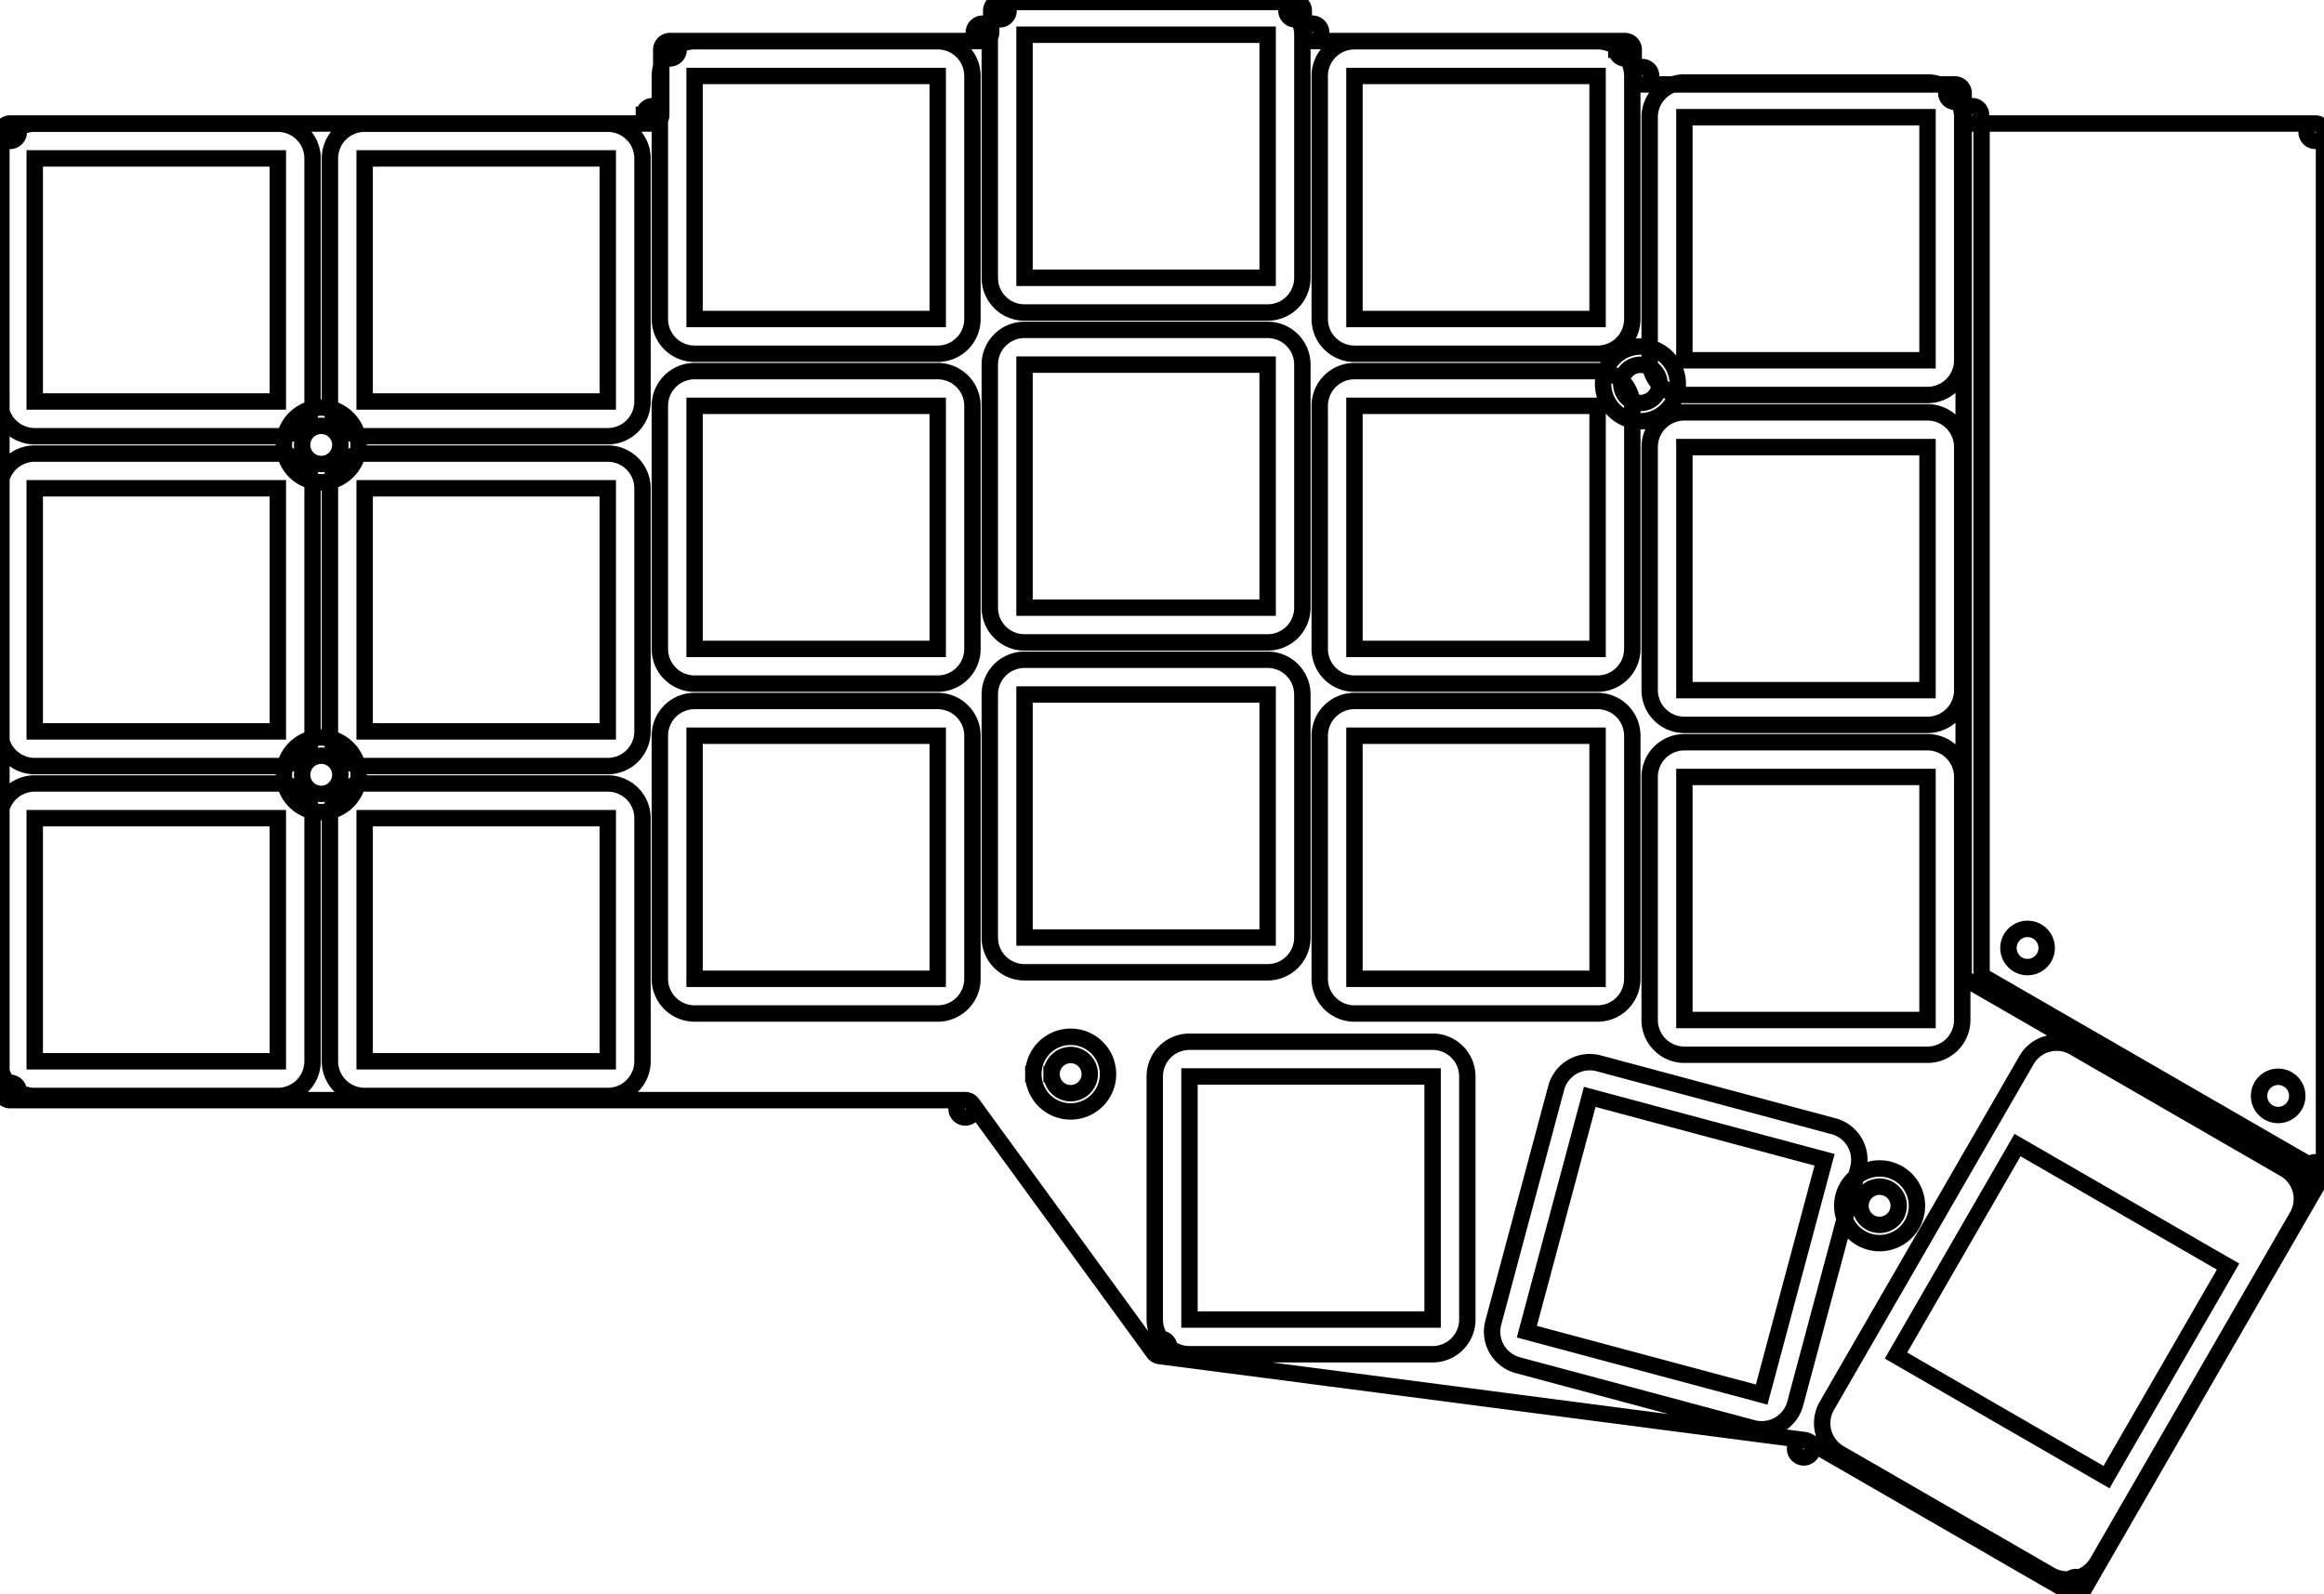 <svg width="133.833mm" height="91.833mm" viewBox="0 0 133.833 91.833" xmlns="http://www.w3.org/2000/svg"><g id="svgGroup" stroke-linecap="round" fill-rule="evenodd" font-size="9pt" stroke="#000" stroke-width="0.25mm" fill="none" style="stroke:#000;stroke-width:0.25mm;fill:none"><path d="M 120.791 89.973 L 132.291 70.055 A 2 2 0 0 0 131.559 67.323 L 119.435 60.323 A 2 2 0 0 0 116.703 61.055 L 105.203 80.973 A 2 2 0 0 0 105.935 83.706 L 118.059 90.706 A 2 2 0 0 0 120.791 89.973 Z M 133.268 68.555 A 0.5 0.5 0 0 0 133.085 67.872 L 113.333 56.468 A 0.5 0.5 0 0 1 113.083 56.035 L 113.083 7.115 L 113.082 5.363 M 114.613 7.115 A 0.5 0.5 0 0 0 114.113 7.615 L 114.113 55.902 A 0.5 0.5 0 0 0 114.363 56.335 L 133.083 67.143 A 0.5 0.5 0 0 0 133.833 66.71 M 2 63.125 L 16 63.125 A 2 2 0 0 0 18 61.125 L 18 47.125 A 2 2 0 0 0 16 45.125 L 2 45.125 A 2 2 0 0 0 0 47.125 L 0 61.125 A 2 2 0 0 0 2 63.125 Z M 2 44.125 L 16 44.125 A 2 2 0 0 0 18 42.125 L 18 28.125 A 2 2 0 0 0 16 26.125 L 2 26.125 A 2 2 0 0 0 0 28.125 L 0 42.125 A 2 2 0 0 0 2 44.125 Z M 2 25.125 L 16 25.125 A 2 2 0 0 0 18 23.125 L 18 9.125 A 2 2 0 0 0 16 7.125 L 2 7.125 A 2 2 0 0 0 0 9.125 L 0 23.125 A 2 2 0 0 0 2 25.125 Z M 21 63.125 L 35 63.125 A 2 2 0 0 0 37 61.125 L 37 47.125 A 2 2 0 0 0 35 45.125 L 21 45.125 A 2 2 0 0 0 19 47.125 L 19 61.125 A 2 2 0 0 0 21 63.125 Z M 21 44.125 L 35 44.125 A 2 2 0 0 0 37 42.125 L 37 28.125 A 2 2 0 0 0 35 26.125 L 21 26.125 A 2 2 0 0 0 19 28.125 L 19 42.125 A 2 2 0 0 0 21 44.125 Z M 21 25.125 L 35 25.125 A 2 2 0 0 0 37 23.125 L 37 9.125 A 2 2 0 0 0 35 7.125 L 21 7.125 A 2 2 0 0 0 19 9.125 L 19 23.125 A 2 2 0 0 0 21 25.125 Z M 40 58.375 L 54 58.375 A 2 2 0 0 0 56 56.375 L 56 42.375 A 2 2 0 0 0 54 40.375 L 40 40.375 A 2 2 0 0 0 38 42.375 L 38 56.375 A 2 2 0 0 0 40 58.375 Z M 40 39.375 L 54 39.375 A 2 2 0 0 0 56 37.375 L 56 23.375 A 2 2 0 0 0 54 21.375 L 40 21.375 A 2 2 0 0 0 38 23.375 L 38 37.375 A 2 2 0 0 0 40 39.375 Z M 40 20.375 L 54 20.375 A 2 2 0 0 0 56 18.375 L 56 4.375 A 2 2 0 0 0 54 2.375 L 40 2.375 A 2 2 0 0 0 38 4.375 L 38 18.375 A 2 2 0 0 0 40 20.375 Z M 59 56 L 73 56 A 2 2 0 0 0 75 54 L 75 40 A 2 2 0 0 0 73 38 L 59 38 A 2 2 0 0 0 57 40 L 57 54 A 2 2 0 0 0 59 56 Z M 59 37 L 73 37 A 2 2 0 0 0 75 35 L 75 21 A 2 2 0 0 0 73 19 L 59 19 A 2 2 0 0 0 57 21 L 57 35 A 2 2 0 0 0 59 37 Z M 59 18 L 73 18 A 2 2 0 0 0 75 16 L 75 2 A 2 2 0 0 0 73 0 L 59 0 A 2 2 0 0 0 57 2 L 57 16 A 2 2 0 0 0 59 18 Z M 78 58.375 L 92 58.375 A 2 2 0 0 0 94 56.375 L 94 42.375 A 2 2 0 0 0 92 40.375 L 78 40.375 A 2 2 0 0 0 76 42.375 L 76 56.375 A 2 2 0 0 0 78 58.375 Z M 78 39.375 L 92 39.375 A 2 2 0 0 0 94 37.375 L 94 23.375 A 2 2 0 0 0 92 21.375 L 78 21.375 A 2 2 0 0 0 76 23.375 L 76 37.375 A 2 2 0 0 0 78 39.375 Z M 78 20.375 L 92 20.375 A 2 2 0 0 0 94 18.375 L 94 4.375 A 2 2 0 0 0 92 2.375 L 78 2.375 A 2 2 0 0 0 76 4.375 L 76 18.375 A 2 2 0 0 0 78 20.375 Z M 97 60.75 L 111 60.75 A 2 2 0 0 0 113 58.75 L 113 44.75 A 2 2 0 0 0 111 42.75 L 97 42.75 A 2 2 0 0 0 95 44.75 L 95 58.75 A 2 2 0 0 0 97 60.75 Z M 97 41.75 L 111 41.75 A 2 2 0 0 0 113 39.75 L 113 25.75 A 2 2 0 0 0 111 23.75 L 97 23.75 A 2 2 0 0 0 95 25.75 L 95 39.75 A 2 2 0 0 0 97 41.75 Z M 97 22.75 L 111 22.75 A 2 2 0 0 0 113 20.75 L 113 6.75 A 2 2 0 0 0 111 4.75 L 97 4.75 A 2 2 0 0 0 95 6.75 L 95 20.75 A 2 2 0 0 0 97 22.75 Z M 68.5 78 L 82.5 78 A 2 2 0 0 0 84.5 76 L 84.5 62 A 2 2 0 0 0 82.5 60 L 68.5 60 A 2 2 0 0 0 66.5 62 L 66.5 76 A 2 2 0 0 0 68.5 78 Z M 87.409 78.632 L 100.932 82.255 A 2 2 0 0 0 103.382 80.841 L 107.005 67.318 A 2 2 0 0 0 105.591 64.868 L 92.068 61.245 A 2 2 0 0 0 89.618 62.659 L 85.995 76.182 A 2 2 0 0 0 87.409 78.632 Z M 87.927 76.7 L 101.45 80.323 L 105.073 66.8 L 91.55 63.177 L 87.927 76.7 Z M 2 61.125 L 16 61.125 L 16 47.125 L 2 47.125 L 2 61.125 Z M 2 42.125 L 16 42.125 L 16 28.125 L 2 28.125 L 2 42.125 Z M 2 23.125 L 16 23.125 L 16 9.125 L 2 9.125 L 2 23.125 Z M 21 61.125 L 35 61.125 L 35 47.125 L 21 47.125 L 21 61.125 Z M 21 42.125 L 35 42.125 L 35 28.125 L 21 28.125 L 21 42.125 Z M 21 23.125 L 35 23.125 L 35 9.125 L 21 9.125 L 21 23.125 Z M 40 56.375 L 54 56.375 L 54 42.375 L 40 42.375 L 40 56.375 Z M 40 37.375 L 54 37.375 L 54 23.375 L 40 23.375 L 40 37.375 Z M 40 18.375 L 54 18.375 L 54 4.375 L 40 4.375 L 40 18.375 Z M 59 54 L 73 54 L 73 40 L 59 40 L 59 54 Z M 59 35 L 73 35 L 73 21 L 59 21 L 59 35 Z M 59 16 L 73 16 L 73 2 L 59 2 L 59 16 Z M 78 56.375 L 92 56.375 L 92 42.375 L 78 42.375 L 78 56.375 Z M 78 37.375 L 92 37.375 L 92 23.375 L 78 23.375 L 78 37.375 Z M 78 18.375 L 92 18.375 L 92 4.375 L 78 4.375 L 78 18.375 Z M 97 58.75 L 111 58.75 L 111 44.75 L 97 44.75 L 97 58.75 Z M 97 39.75 L 111 39.75 L 111 25.75 L 97 25.75 L 97 39.75 Z M 97 20.75 L 111 20.75 L 111 6.75 L 97 6.75 L 97 20.75 Z M 68.5 76 L 82.5 76 L 82.5 62 L 68.5 62 L 68.5 76 Z M 121.309 85.076 L 128.309 72.952 L 116.185 65.952 L 109.185 78.076 L 121.309 85.076 Z M 133.766 67.692 L 133.518 68.122 L 119.974 91.583 M 18.5 25.625 m -2.15 0 a 2.15 2.15 0 0 1 4.3 0 a 2.15 2.15 0 0 1 -4.3 0 z M 18.5 44.625 m -2.15 0 a 2.15 2.15 0 0 1 4.3 0 a 2.15 2.15 0 0 1 -4.3 0 z M 94.468 22.111 m -2.15 0 a 2.15 2.15 0 0 1 4.3 0 a 2.15 2.15 0 0 1 -4.3 0 z M 61.657 61.865 m -2.15 0 a 2.15 2.15 0 0 1 4.3 0 a 2.15 2.15 0 0 1 -4.3 0 z M 108.241 69.449 m -2.15 0 a 2.15 2.15 0 0 1 4.3 0 a 2.15 2.15 0 0 1 -4.3 0 z M 18.5 25.625 m -1.1 0 a 1.1 1.1 0 0 1 2.2 0 a 1.1 1.1 0 0 1 -2.2 0 z M 18.5 44.625 m -1.1 0 a 1.1 1.1 0 0 1 2.2 0 a 1.1 1.1 0 0 1 -2.2 0 z M 94.468 22.111 m -1.1 0 a 1.1 1.1 0 0 1 2.2 0 a 1.1 1.1 0 0 1 -2.2 0 z M 61.657 61.865 m -1.1 0 a 1.1 1.1 0 0 1 2.2 0 a 1.1 1.1 0 0 1 -2.2 0 z M 108.241 69.449 m -1.1 0 a 1.1 1.1 0 0 1 2.2 0 a 1.1 1.1 0 0 1 -2.2 0 z M 116.762 54.601 m -1.1 0 a 1.1 1.1 0 0 1 2.2 0 a 1.1 1.1 0 0 1 -2.2 0 z M 131.194 63.12 m -1.1 0 a 1.1 1.1 0 0 1 2.2 0 a 1.1 1.1 0 0 1 -2.2 0 z M 113.583 6.615 m -0.5 0 a 0.5 0.5 0 0 0 1 0 a 0.5 0.5 0 0 0 -1 0 z M 66.838 77.607 m -0.5 0 a 0.5 0.5 0 0 0 1 0 a 0.5 0.5 0 0 0 -1 0 z M 0.58 7.615 m -0.5 0 a 0.5 0.5 0 0 0 1 0 a 0.5 0.5 0 0 0 -1 0 z M 38.58 2.865 m -0.5 0 a 0.5 0.5 0 0 0 1 0 a 0.5 0.5 0 0 0 -1 0 z M 56.58 1.865 m -0.5 0 a 0.5 0.5 0 0 0 1 0 a 0.5 0.5 0 0 0 -1 0 z M 57.58 0.613 m -0.5 0 a 0.5 0.5 0 0 0 1 0 a 0.5 0.5 0 0 0 -1 0 z M 74.582 0.613 m -0.5 0 a 0.5 0.5 0 0 0 1 0 a 0.5 0.5 0 0 0 -1 0 z M 75.582 1.865 m -0.5 0 a 0.5 0.5 0 0 0 1 0 a 0.5 0.5 0 0 0 -1 0 z M 93.582 2.865 m -0.5 0 a 0.5 0.5 0 0 0 1 0 a 0.5 0.5 0 0 0 -1 0 z M 94.582 4.363 m -0.5 0 a 0.5 0.5 0 0 0 1 0 a 0.5 0.5 0 0 0 -1 0 z M 112.582 5.363 m -0.5 0 a 0.5 0.5 0 0 0 1 0 a 0.5 0.5 0 0 0 -1 0 z M 133.333 7.615 m -0.5 0 a 0.5 0.5 0 0 0 1 0 a 0.5 0.5 0 0 0 -1 0 z M 119.541 91.333 m -0.5 0 a 0.5 0.5 0 0 0 1 0 a 0.5 0.5 0 0 0 -1 0 z M 103.874 83.443 m -0.5 0 a 0.5 0.5 0 0 0 1 0 a 0.5 0.5 0 0 0 -1 0 z M 55.586 63.865 m -0.5 0 a 0.5 0.5 0 0 0 1 0 a 0.5 0.5 0 0 0 -1 0 z M 0.582 62.865 m -0.5 0 a 0.5 0.5 0 0 0 1 0 a 0.5 0.5 0 0 0 -1 0 z M 37.58 6.614 m -0.5 0 a 0.5 0.5 0 0 0 1 0 a 0.5 0.5 0 0 0 -1 0 z M 133.333 67.442 m -0.5 0 a 0.5 0.5 0 0 0 1 0 a 0.5 0.5 0 0 0 -1 0 z M 0.08 7.615 0.082 62.865 M 0.58 7.115 37.58 7.114 M 38.08 6.614 38.08 2.865 M 38.58 2.365 56.58 2.365 M 57.08 1.865 57.08 0.613 M 57.58 0.113 74.582 0.113 M 75.082 1.865 75.082 0.613 M 75.582 2.365 93.582 2.365 M 94.082 4.363 94.082 2.865 M 94.582 4.863 112.582 4.863 M 104.124 83.01 119.291 91.766 M 66.773 78.103 103.938 82.947 M 55.99 63.571 66.434 77.901 M 0.582 63.365 55.586 63.365 M 113.583 7.115 133.333 7.115 M 133.833 67.442 133.833 7.615" vector-effect="non-scaling-stroke"/></g></svg>